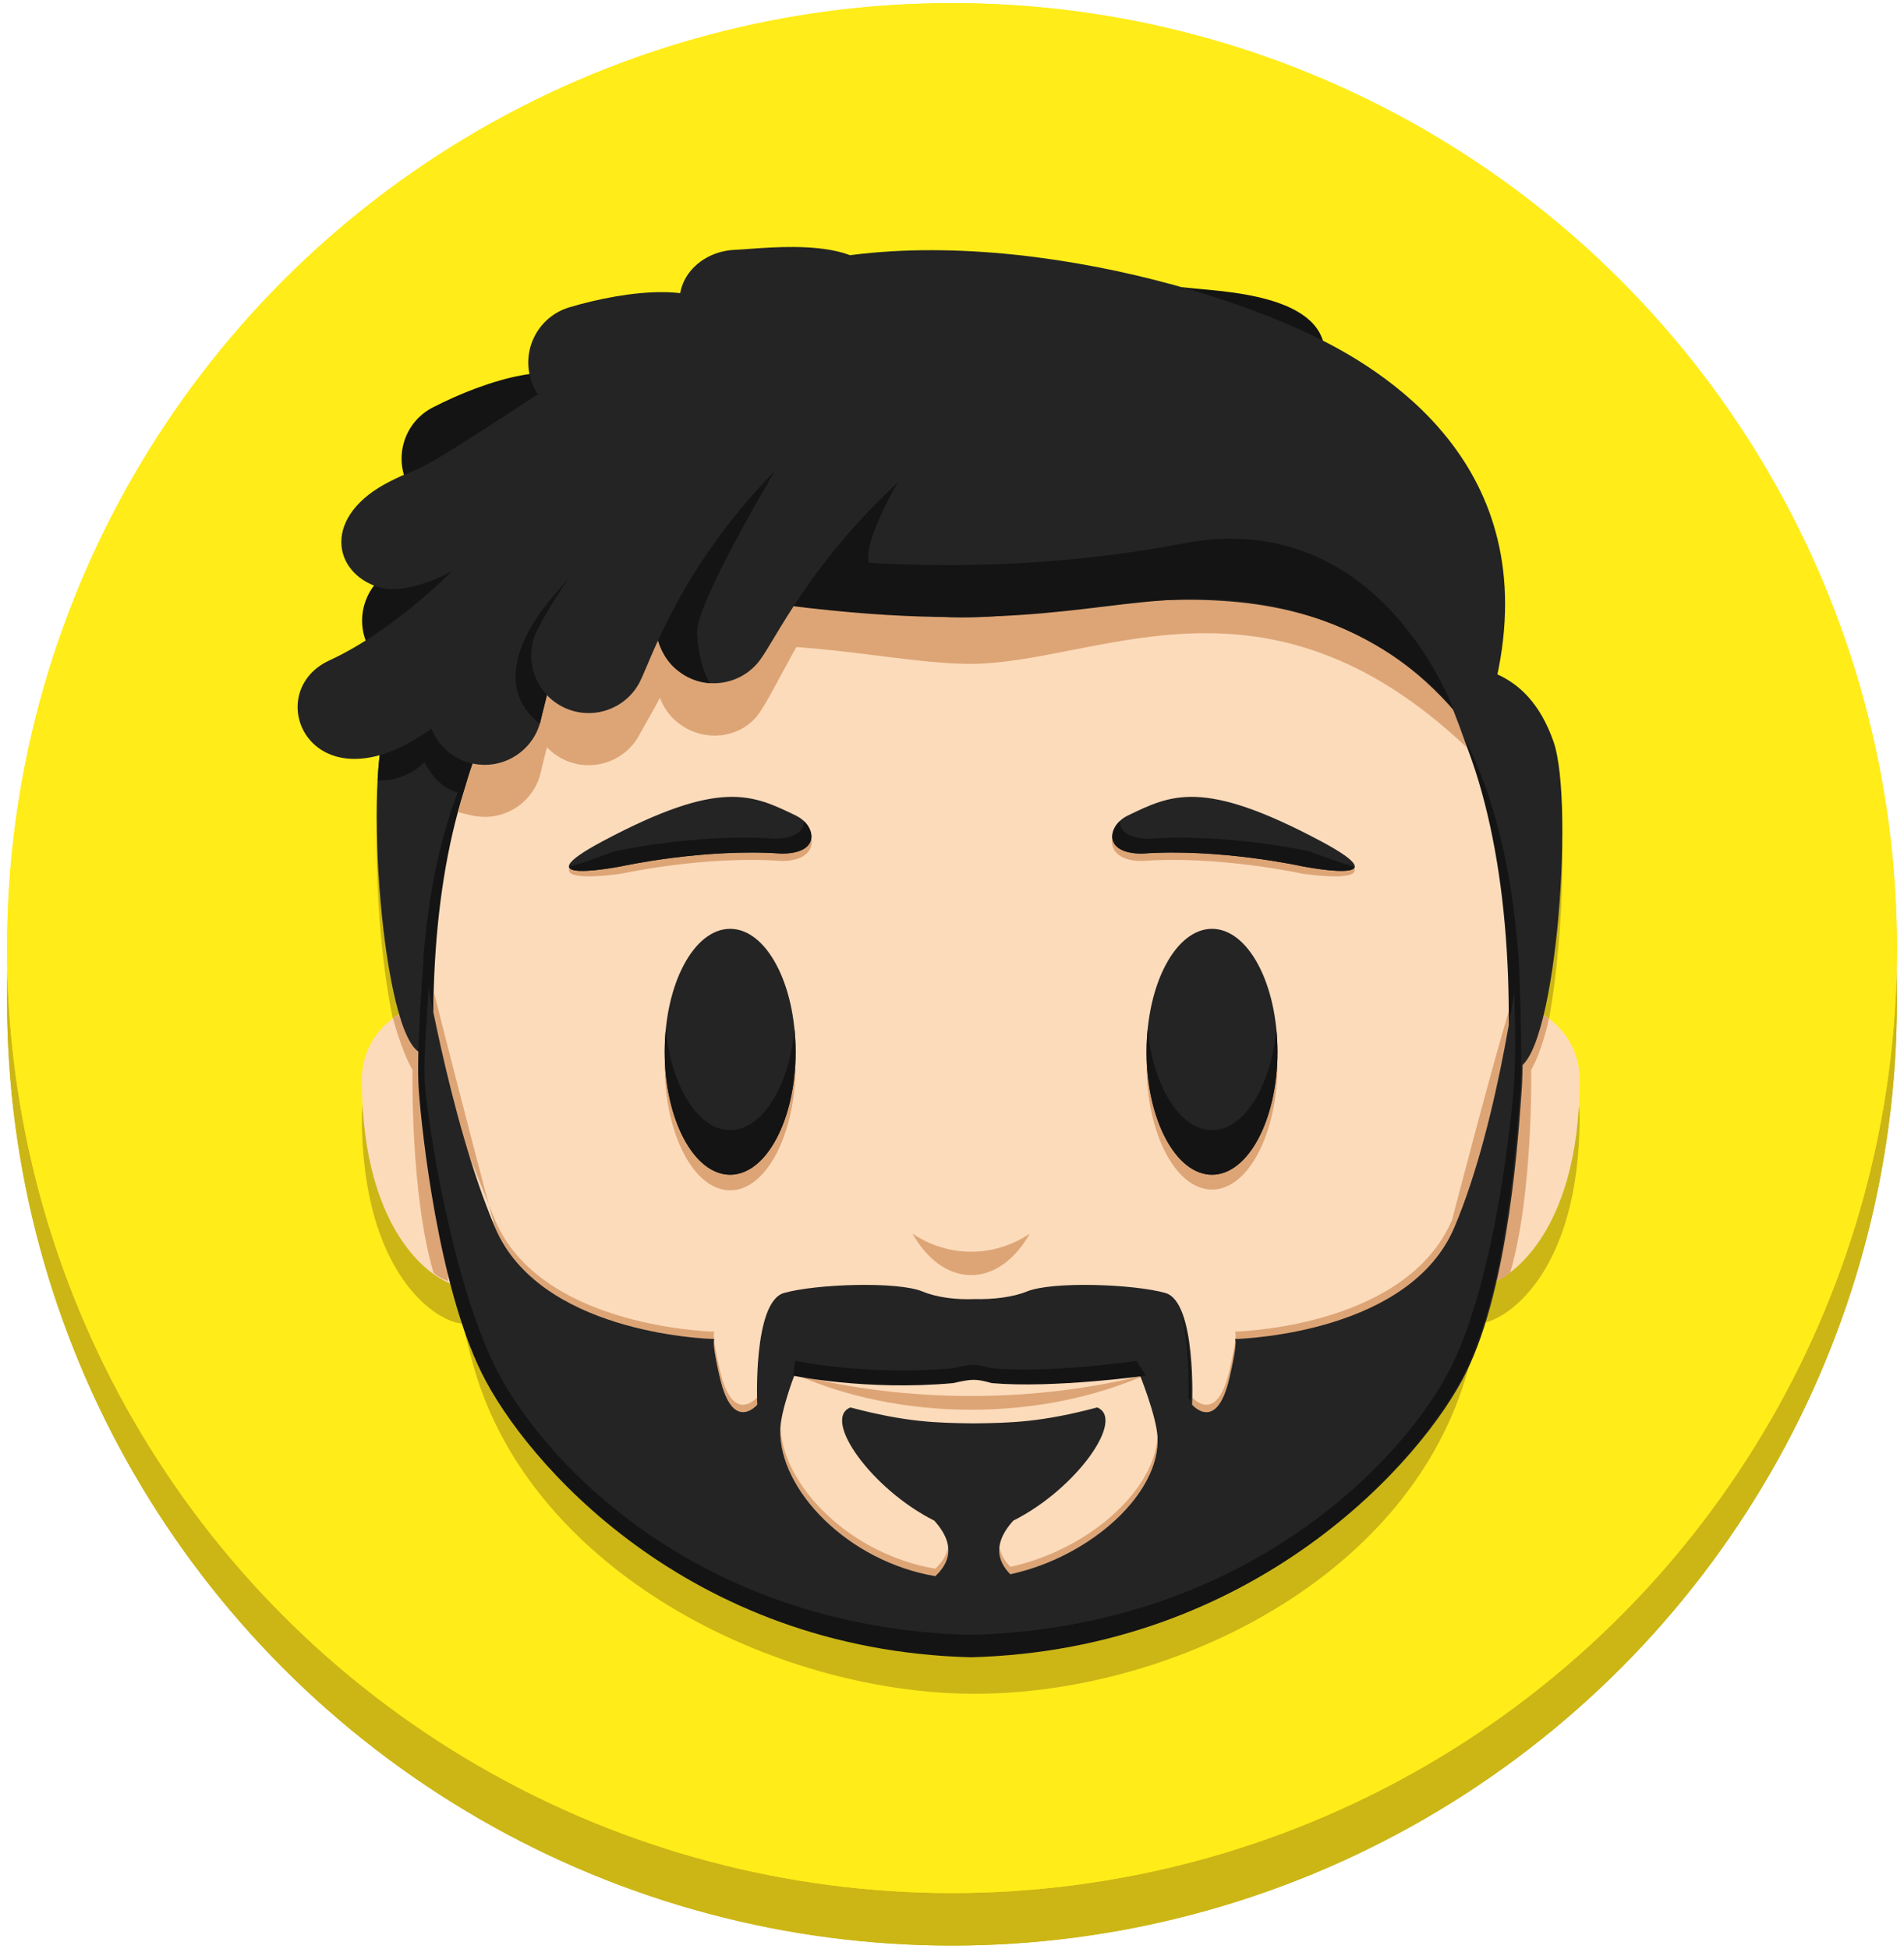 <?xml version="1.0" encoding="UTF-8"?><svg id="Layer_1" xmlns="http://www.w3.org/2000/svg" xmlns:xlink="http://www.w3.org/1999/xlink" viewBox="0 0 256 262"><defs><style>.cls-1{clip-path:url(#clippath);}.cls-2{fill:#ffec19;}.cls-3,.cls-4{fill:#009ad3;}.cls-5,.cls-6{fill:#ccb615;}.cls-7,.cls-8{fill:#dda576;}.cls-9,.cls-10{fill:#242424;}.cls-11{clip-path:url(#clippath-1);}.cls-12{fill:#141414;}.cls-12,.cls-10,.cls-6,.cls-8,.cls-4,.cls-13,.cls-14{fill-rule:evenodd;}.cls-13{fill:#fcdbbb;}.cls-14{fill:#fcc48a;}</style><clipPath id="clippath"><circle class="cls-5" cx="128" cy="134.53" r="127.05"/></clipPath><clipPath id="clippath-1"><circle class="cls-2" cx="128" cy="127.47" r="127.05"/></clipPath></defs><g><circle class="cls-5" cx="128" cy="134.53" r="127.05"/><g class="cls-1"><rect class="cls-5" x=".95" y="7.48" width="254.11" height="254.11"/></g></g><g><circle class="cls-2" cx="128" cy="127.47" r="127.05"/><g class="cls-11"><rect class="cls-2" x=".95" y=".41" width="254.11" height="254.11"/></g></g><g><path class="cls-6" d="M58.8,139.98c5.6,0,10.15,4.55,10.15,10.15s-1,27.83-6.61,27.83c-3.45,0-13.69-6.5-13.69-27.83,0-5.6,4.55-10.15,10.15-10.15Z"/><path class="cls-4" d="M56.87,134.11c.52-.08,1.05-.13,1.6-.13,5.6,0,10.15,4.55,10.15,10.15s-1,27.83-6.61,27.83c-.55,0-1.27-.17-2.1-.53-2.31-11.32-3.6-24.57-3.04-37.32Z"/><path class="cls-6" d="M68.62,91.02c5.59-.29,4.17,2.73,4.74,13.59,.57,10.86-10.63,40.75-16.23,41.05-5.47,.29-8.23-35.61-5.29-43.96,3.6-10.27,11.19-10.39,16.78-10.68Z"/><path class="cls-4" d="M73.1,92.68c.11,2.09,.06,5,.26,8.93,.57,10.86-10.63,40.75-16.23,41.05-.17,0-.34-.02-.51-.08-.28-20.05,3.97-39.74,16.47-49.89Z"/><path class="cls-4" d="M50.76,106.21c.16-3.23,.51-5.89,1.08-7.51,3.6-10.27,11.19-10.39,16.78-10.68,5.48-.29,4.23,2.61,4.71,12.94-7.29,1.34-14.68,3.03-22.58,5.25Z"/><path class="cls-6" d="M202.24,139.98c-5.6,0-10.15,4.55-10.15,10.15s1,27.83,6.61,27.83c3.45,0,13.69-6.5,13.69-27.83,0-5.6-4.55-10.15-10.15-10.15Z"/><path class="cls-4" d="M200.35,175.61c-.64,.24-1.21,.35-1.66,.35-5.6,0-6.61-22.23-6.61-27.83s4.55-10.15,10.15-10.15c.73,0,1.45,.08,2.13,.23,.14,13.17-1.45,26.49-4.02,37.4Z"/><path class="cls-6" d="M192.09,93.02c-5.59-.29-4.17,2.73-4.74,13.59-.57,10.86,10.63,40.75,16.23,41.05,5.47,.29,8.23-35.61,5.29-43.96-3.6-10.26-11.19-10.39-16.78-10.68Z"/><path class="cls-4" d="M189.6,92.24c11.91,11.37,15.6,33.03,14.76,54.2-.25,.16-.52,.23-.79,.22-5.59-.29-16.8-30.18-16.23-41.05,.46-8.8-.39-12.46,2.25-13.37Z"/><path class="cls-4" d="M187.53,99.48c.1-5.91,.21-7.69,4.56-7.46,5.59,.29,13.18,.41,16.78,10.68l.04,.12c-6.91-1.28-14.04-2.4-21.38-3.33Z"/><path class="cls-6" d="M186.07,89.76c21.1,17.22,19.3,68.23,10.94,95.64-8.36,27.41-40.39,42.61-66.66,42.32-26.27-.28-58.75-16.28-66.63-43.86-7.87-27.58-9.73-75.34,11.67-92.11,21.4-16.77,89.57-19.21,110.67-1.99Z"/><path class="cls-4" d="M65.04,102.49c2.58-5.58,5.98-10.3,10.36-13.73,21.4-16.77,89.57-19.21,110.67-1.99,4.21,3.44,7.52,8.23,10.03,13.9-20.39-3.06-42.48-4.73-65.54-4.73-19.76-.26-42.67,2.12-65.52,6.55Z"/><path class="cls-4" d="M119.54,89.09c10.02-.34,8.15,15.33,8.15,19.6s-3.65,7.73-8.15,7.73-8.15-3.46-8.15-7.73c0-7.93,1.93-19.39,8.15-19.6Z"/><path class="cls-4" d="M131.67,93.31c8.74-.34,7.11,15.33,7.11,19.6s-3.19,7.73-7.11,7.73-7.11-3.46-7.11-7.73-1.63-19.26,7.11-19.6Z"/><path class="cls-4" d="M142.1,86.07c5.18-.19,7.64,12.66,7.64,19.6,0,4.27-3.42,7.73-7.64,7.73s-7.64-3.46-7.64-7.73-1.75-19.26,7.64-19.6Z"/><path class="cls-4" d="M120.1,87.2c9.51-.34,7.73,15.33,7.73,19.6s-3.46,7.73-7.73,7.73-7.73-3.46-7.73-7.73c0-7.93,1.83-19.39,7.73-19.6Z"/><path class="cls-4" d="M131.61,91.41c8.3-.34,6.75,15.33,6.75,19.6s-3.02,7.73-6.75,7.73-6.75-3.46-6.75-7.73-1.55-19.26,6.75-19.6Z"/><path class="cls-4" d="M141.51,84.17c4.92-.19,7.25,12.66,7.25,19.6,0,4.27-3.25,7.73-7.25,7.73s-7.25-3.46-7.25-7.73-1.66-19.26,7.25-19.6Z"/><ellipse class="cls-3" cx="96.65" cy="147.23" rx="8.8" ry="16.53"/><ellipse class="cls-3" cx="161.45" cy="147.23" rx="8.8" ry="16.53"/><ellipse class="cls-3" cx="96.65" cy="145.71" rx="8.8" ry="16.53"/><ellipse class="cls-3" cx="161.45" cy="145.71" rx="8.8" ry="16.53"/><path class="cls-4" d="M154.05,187.85c-6.82,2.98-14.87,4.69-23.49,4.69s-16.67-1.72-23.49-4.69c7.36,1.85,15.27,2.84,23.49,2.84s16.13-1,23.49-2.84Z"/><path class="cls-4" d="M122.68,168.42c2.3,1.54,5,2.43,7.89,2.43s5.59-.89,7.89-2.43c-1.94,3.43-4.76,5.59-7.89,5.59s-5.95-2.16-7.89-5.59Z"/><path class="cls-13" d="M58.8,134.98c5.6,0,10.15,4.55,10.15,10.15s-1,27.83-6.61,27.83c-3.45,0-13.69-6.5-13.69-27.83,0-5.6,4.55-10.15,10.15-10.15Z"/><path class="cls-14" d="M56.87,131.11c.52-.08,1.05-.13,1.6-.13,5.6,0,10.15,4.55,10.15,10.15s-1,27.83-6.61,27.83c-.55,0-1.27-.17-2.1-.53-2.31-11.32-3.6-24.57-3.04-37.32Z"/><path class="cls-8" d="M52.84,136.92s1.11,4.32,2.62,6.93c0,0-.31,16.47,2.8,27.2,0,0,.31,.56,2,1.22l-.56-15.06-2.07-15.81-1.32-3.58s-.81-2.57-1.34-2.24c-1.28,.8-2.13,1.34-2.13,1.34Z"/><path class="cls-10" d="M68.62,87.02c5.59-.29,4.17,2.73,4.74,13.59,.57,10.86-10.63,40.75-16.23,41.05-5.47,.29-8.23-35.61-5.29-43.96,3.6-10.26,11.19-10.39,16.78-10.68Z"/><path class="cls-12" d="M73.1,89.68c.11,2.09,.06,5,.26,8.93,.57,10.86-10.63,40.75-16.23,41.05-.17,0-.34-.02-.51-.08-.28-20.05,3.97-39.74,16.47-49.89Z"/><path class="cls-12" d="M79.15,52.69c4.65,8.3-10.1,13.89-13.89,15.84-3.79,1.95-8.46,.46-10.41-3.34-1.95-3.79-.46-8.46,3.34-10.41,7.05-3.63,18.08-7.24,20.97-2.09Z"/><path class="cls-13" d="M202.24,134.98c-5.6,0-10.15,4.55-10.15,10.15s1,27.83,6.61,27.83c3.45,0,13.69-6.5,13.69-27.83,0-5.6-4.55-10.15-10.15-10.15Z"/><path class="cls-8" d="M208.26,136.97s-.87,4.27-2.39,6.87c0,0,.31,16.47-2.8,27.2,0,0-.31,.56-2,1.22l.56-15.06,2.07-15.81,1.32-3.58s.7-2.49,1.22-2.17c1.28,.8,2.01,1.32,2.01,1.32Z"/><path class="cls-14" d="M200.35,172.61c-.64,.24-1.21,.35-1.66,.35-5.6,0-6.61-22.23-6.61-27.83s4.55-10.15,10.15-10.15c.73,0,1.45,.08,2.13,.23,.14,13.17-1.45,26.49-4.02,37.4Z"/><path class="cls-10" d="M192.09,89.02c-5.59-.29-4.17,2.73-4.74,13.59-.57,10.86,10.63,40.76,16.23,41.05,5.47,.29,8.23-35.61,5.29-43.96-3.6-10.26-11.19-10.39-16.78-10.68Z"/><path class="cls-12" d="M189.6,89.24c11.91,11.37,15.6,33.03,14.76,54.2-.25,.16-.52,.23-.79,.22-5.59-.29-16.8-30.18-16.23-41.05,.46-8.8-.39-12.46,2.25-13.37Z"/><path class="cls-13" d="M186.07,83.76c21.1,17.22,19.3,68.23,10.94,95.64-8.36,27.41-40.39,42.61-66.66,42.32-26.27-.28-58.75-16.28-66.63-43.86-7.87-27.58-9.73-75.34,11.67-92.11s89.57-19.21,110.67-1.99Z"/><path class="cls-8" d="M88.25,77.79c8.58,4.11-.27,17.17-2.25,20.95-1.98,3.78-6.66,5.24-10.44,3.26-3.78-1.98-5.24-6.66-3.26-10.44,3.68-7.02,10.62-16.32,15.94-13.77Z"/><path class="cls-8" d="M61.57,109.19c.68,.18,1.57,.38,1.99,.47,4.17,.89,8.29-1.77,9.18-5.94,.89-4.17,5.92-19.12-3.45-20.78,0,0-7.02,23.69-7.71,26.25Z"/><path class="cls-8" d="M107.94,75.6c1.76,1.26,11.58-9.72,10.69-8.27-11.86,19.2-14.49,25.6-16.53,28.52-2.44,3.5-7.46,4.01-10.84,1.41-3.38-2.6-4.01-7.46-1.41-10.84,4.84-6.28,13.29-14.24,18.09-10.81Z"/><path class="cls-10" d="M97.54,43.13c3.04,9.01-12.48,11.79-16.57,13.01-4.09,1.22-8.4-1.11-9.62-5.2-1.22-4.09,1.11-8.4,5.2-9.62,7.6-2.27,19.11-3.78,20.99,1.81Z"/><path class="cls-10" d="M118.69,39.53c.68,8.28-15.04,7.37-19.31,7.55-4.26,.18-7.85-2.7-8-6.43-.15-3.72,3.18-6.89,7.45-7.06,4.26-.18,19.18-2.34,19.86,5.94Z"/><path class="cls-12" d="M178.11,48.28c-.42,4.9-13.45,5.64-20.34,4.78-4.24-.52-7.27-4.17-6.78-8.14,.49-3.97,4.33-6.77,8.56-6.24,4.24,.52,19.32,.72,18.56,9.6Z"/><ellipse class="cls-7" cx="98.17" cy="143.22" rx="8.8" ry="16.82"/><ellipse class="cls-7" cx="162.96" cy="143.17" rx="8.8" ry="16.77"/><ellipse class="cls-9" cx="98.17" cy="141.41" rx="8.8" ry="16.53"/><ellipse class="cls-9" cx="162.96" cy="141.41" rx="8.8" ry="16.53"/><path class="cls-8" d="M154.05,184.85c-6.82,2.98-14.87,4.69-23.49,4.69s-16.67-1.72-23.49-4.69c7.36,1.85,15.27,2.84,23.49,2.84s16.13-1,23.49-2.84Z"/><path class="cls-8" d="M52.5,66.68c5.35-2.67,.66,.86,20.66-12.23,7.87-5.15,7.98-6.62,26.32-14.31,24.64-10.33,59.73,18.12,76.85,27.22,12.13,6.45,20.54,32.12,20.93,33.18-27.56-26.12-49.98-11.07-67.25-11.28-16.2-.19-43.77-10.39-70.26,11.34l-7.24-33.92Z"/><path class="cls-8" d="M122.68,165.86c2.3,1.54,5,2.43,7.89,2.43s5.59-.89,7.89-2.43c-1.94,3.43-4.76,5.58-7.89,5.58s-5.95-2.16-7.89-5.58Z"/><path class="cls-12" d="M74.03,74.84c4.48,8.39-10.38,13.67-14.22,15.55-3.83,1.87-8.47,.28-10.34-3.56-1.87-3.83-.28-8.47,3.56-10.34,7.13-3.48,18.23-6.86,21-1.65Z"/><path class="cls-12" d="M63.55,102.66l-1.42,3.95s-2.82,.11-5.08-4.13c0,0-2.31,2.61-6.28,2.44,.14-2.54,.3-3.49,.3-3.49l3.04-2.88,3.49-1.48,1.88,.64,3.27,3.15,.8,1.81Z"/><path class="cls-10" d="M129.36,83.02c17.28,.2,49.31-11.9,69.33,16.63,11.83-31.57-7.63-46.86-19.75-53.3-17.12-9.1-54.83-18.54-79.46-8.2-18.34,7.69-18.45,9.16-26.32,14.31-19.99,13.09-15.31,9.55-20.66,12.23-9.28,4.64-7.81,12.34-1.58,14.26,3.92,1.21,9.85-2.15,9.85-2.15,0,0-7.88,8.04-16.46,11.98-9.92,4.55-1.78,21.96,15.44,7.83,26.49-21.73,53.42-13.77,69.62-13.58Z"/><path class="cls-12" d="M109.97,75.04s22.59,3.11,49.13-1.98,36.35,22.38,36.35,22.38c0,0-11.01-14.92-34.45-14.89-13.54,.01-23.86,4.78-54.85,.89-1.43-.18,3.81-6.4,3.81-6.4Z"/><path class="cls-12" d="M120.7,64.88s-6.87,11.58-2.54,11.86l-3.48,.94-5.79-.66,2.59-5.04,8.33-6.78,.89-.33Z"/><path class="cls-10" d="M69.28,75.94c9.37,1.66,4.35,16.61,3.45,20.78-.89,4.17-5.01,6.83-9.18,5.94-4.17-.89-6.83-5.01-5.94-9.18,1.66-7.75,5.86-18.57,11.67-17.54Z"/><path class="cls-10" d="M107.94,68.6c1.43,1.02,13.76-4.65,12.76-3.72-12,11.15-16.47,21.21-18.6,23.97-2.6,3.38-7.46,4.01-10.84,1.41-3.38-2.6-4.01-7.46-1.41-10.84,4.84-6.28,13.29-14.24,18.09-10.81Z"/><path class="cls-12" d="M104.18,63.33s-10.66,17.86-10.45,21.74c.27,5.01,1.76,6.76,1.76,6.76,0,0-2.24,.09-4.55-1.84-1.87-1.55-2.47-3.88-2.47-3.88l.51-7.02,5.36-8.28,9.84-7.48Z"/><path class="cls-12" d="M72.59,97.32s-1.84-1.24-2.78-3.59-1.03-6.87,4.33-13.27,14.27-16.24,14.27-16.24l-14.87,29.22-.96,3.88Z"/><path class="cls-10" d="M92.65,61.3c2.49,1.19,13.11,.41,11.53,2.02-12.85,13.13-16.77,25.73-18.18,28.41-1.98,3.78-6.66,5.24-10.44,3.26-.87-.46-1.62-1.06-2.23-1.76-2.04-2.33-2.55-5.77-1.03-8.68,3.68-7.02,11.77-18.25,20.35-23.26Z"/><g><path class="cls-8" d="M202.87,137.73s-.09,13-6.28,27.74c-5.85,13.91-28.37,14.49-30.49,14.56,.06-.68,.01-.92-.06-1,1.82-.05,23.26-1.04,29.2-15.04,0,0,5.21-20.03,7.61-28.01l.02,1.75"/><path class="cls-8" d="M125.76,211.91c.73-.71,1.96-2.03,1.71-3.96-.19,1.39-1.11,2.38-1.71,2.96-11.53-1.95-20.58-11.21-20.82-19.12-.01,.16-.02,.31-.03,.46-.17,8.01,9.05,17.66,20.85,19.66Z"/><path class="cls-8" d="M135.85,210.66c-.58-.6-1.3-1.5-1.46-2.7-.22,1.72,.73,2.95,1.46,3.7,10.84-2.36,20.22-10.93,19.77-18.5v-.02c-.36,7.31-9.39,15.26-19.77,17.52Z"/><path class="cls-8" d="M160.29,188.86s3.27,3.87,5.01-3.6c.85-3.66,.89-4.8,.79-5.13-.08,.76-.3,2.03-.79,4.13-1.65,7.12-4.7,3.95-4.98,3.63,0,.61-.02,.97-.02,.97Z"/><path class="cls-8" d="M58.11,143c.02-5.95,.28-9.41,.28-9.41,0,0,4.24,16.85,8.16,31.45,5.9,13.89,27.32,14.93,29.45,15-.06-.68-.01-.92,.06-1-1.82-.05-23.56-.99-29.5-15"/><path class="cls-8" d="M96.79,185.26c1.73,7.48,5.01,3.6,5.01,3.6,0,0-.02-.36-.02-.97-.29,.32-3.33,3.49-4.98-3.63-.49-2.1-.71-3.37-.79-4.13-.1,.33-.06,1.47,.79,5.13Z"/></g><path class="cls-10" d="M204.35,127.98s-2.6,22.43-8.81,37.05c-5.95,14-27.68,14.94-29.5,15,.14,.16,.23,1.05-.74,5.23-1.73,7.48-5.01,3.6-5.01,3.6,0,0,.6-13.82-3.6-15.02-4.21-1.2-15.22-1.6-18.62-.2-1.88,.77-4.53,1.08-7.03,1.02-2.5,.1-5.05-.21-7.01-1.02-3.4-1.4-14.42-1-18.62,.2-4.21,1.2-3.6,15.02-3.6,15.02,0,0-3.27,3.87-5.01-3.6-.97-4.18-.88-5.07-.74-5.23-1.82-.05-23.56-.99-29.5-15-6.21-14.62-9.81-37.05-9.81-37.05,0,0-.64,13.13-.22,18.68,.42,5.55,2.62,25.98,8.43,37.8s27.52,37.25,65.77,38.25c38.25-1,60.62-26.43,66.43-38.25s7.01-32.24,7.43-37.8c.42-5.55-.22-18.68-.22-18.68Zm-68.5,83.68c-1.16-1.19-2.88-3.58,.39-7.21,8.46-4.24,15.13-13.66,11.28-15.22-7.47,1.98-11.58,2.09-16.59,2.14h0c-5.01-.05-9.12-.16-16.59-2.14-3.85,1.56,2.82,10.97,11.28,15.22,3.52,3.9,1.25,6.38,.14,7.46-11.8-2-21.02-11.64-20.85-19.66,.05-2.58,1.92-7.4,1.92-7.4,0,0,9.82,2.06,21.49,1,2.59-.59,3.1-.59,5.21,0,8.33,.72,19.72-1,19.72-1,0,0,2.21,5.47,2.38,8.3,.45,7.57-8.93,16.14-19.77,18.5Z"/><g><path class="cls-12" d="M152.81,182.96s-11.26,1.72-19.5,1c-2.09-.59-2.59-.59-5.15,0-11.55,1.06-21.25-1-21.25-1l-.26,2s9.82,2.06,21.49,1c2.59-.59,3.1-.59,5.21,0,8.33,.72,20.72-1,20.72-1"/><path class="cls-12" d="M159.78,187.97s.13,.15,.35,.34c.04-1.97,.04-7.88-1.29-11.51,1.23,4.48,.94,11.17,.94,11.17Z"/><path class="cls-12" d="M204.17,128.08s-.19,1.67-.6,4.38c.14,4.28,.25,10.07,0,13.3-.42,5.55-2.61,25.98-8.35,37.8-5.74,11.82-26.87,35.25-64.7,36.25-37.83-1-58.3-24.43-64.05-36.25-5.74-11.82-8.92-32.24-9.34-37.8-.26-3.44,.39-9.8,.54-14.13-.41-2.22-.63-3.55-.63-3.55,0,0-1.15,13.13-.72,18.69,.42,5.55,2.62,25.98,8.43,37.8s27.52,37.25,65.77,38.25c38.25-1,60.62-26.43,66.43-38.25s7.01-32.24,7.43-37.8c.42-5.55-.22-18.68-.22-18.68Z"/></g><path class="cls-12" d="M98.17,151.94c-4.31,0-7.89-5.84-8.65-13.53-.1,.97-.15,1.97-.15,3,0,9.12,3.94,16.53,8.8,16.53s8.8-7.41,8.8-16.53c0-1.03-.06-2.03-.15-3-.75,7.69-4.34,13.53-8.65,13.53Z"/><path class="cls-12" d="M162.96,151.94c-4.31,0-7.89-5.84-8.65-13.53-.1,.97-.15,1.97-.15,3,0,9.12,3.94,16.53,8.8,16.53s8.8-7.41,8.8-16.53c0-1.03-.06-2.03-.15-3-.75,7.69-4.34,13.53-8.65,13.53Z"/><g><path class="cls-8" d="M151.48,110.15c5.9-2.84,10.23-5.14,26.07,3.29,11.67,6.21-2.54,4.01-2.54,4.01,0,0-11.07-2.44-21.46-1.69-5.46,0-4.61-4.39-2.07-5.61Z"/><path class="cls-10" d="M151.57,109.68c5.9-2.84,10.13-5.04,25.98,3.39,11.67,6.21-2.54,3.39-2.54,3.39,0,0-11.07-2.44-21.46-1.69-5.46,0-4.52-3.86-1.98-5.08Z"/><path class="cls-12" d="M154.55,112.76c-2.96,0-4.03-1.14-3.99-2.37-1.66,1.59-1.65,4.37,2.99,4.37,10.39-.74,21.46,1.69,21.46,1.69,0,0,6.85,1.36,7.13,.11-2.86-.85-6.13-2.11-6.13-2.11,0,0-11.07-2.44-21.46-1.69Z"/></g><g><path class="cls-8" d="M107.17,110.15c-5.9-2.84-10.23-5.14-26.07,3.29-11.67,6.21,2.54,4.01,2.54,4.01,0,0,11.07-2.44,21.46-1.69,5.46,0,4.61-4.39,2.07-5.61Z"/><path class="cls-10" d="M107.07,109.68c-5.9-2.84-10.13-5.04-25.98,3.39-11.67,6.21,2.54,3.39,2.54,3.39,0,0,11.07-2.44,21.46-1.69,5.46,0,4.52-3.86,1.98-5.08Z"/><path class="cls-12" d="M104.1,112.76c2.96,0,4.03-1.14,3.99-2.37,1.66,1.59,1.65,4.37-2.99,4.37-10.39-.74-21.46,1.69-21.46,1.69,0,0-6.85,1.36-7.13,.11,2.86-.85,6.13-2.11,6.13-2.11,0,0,11.07-2.44,21.46-1.69Z"/></g></g></svg>